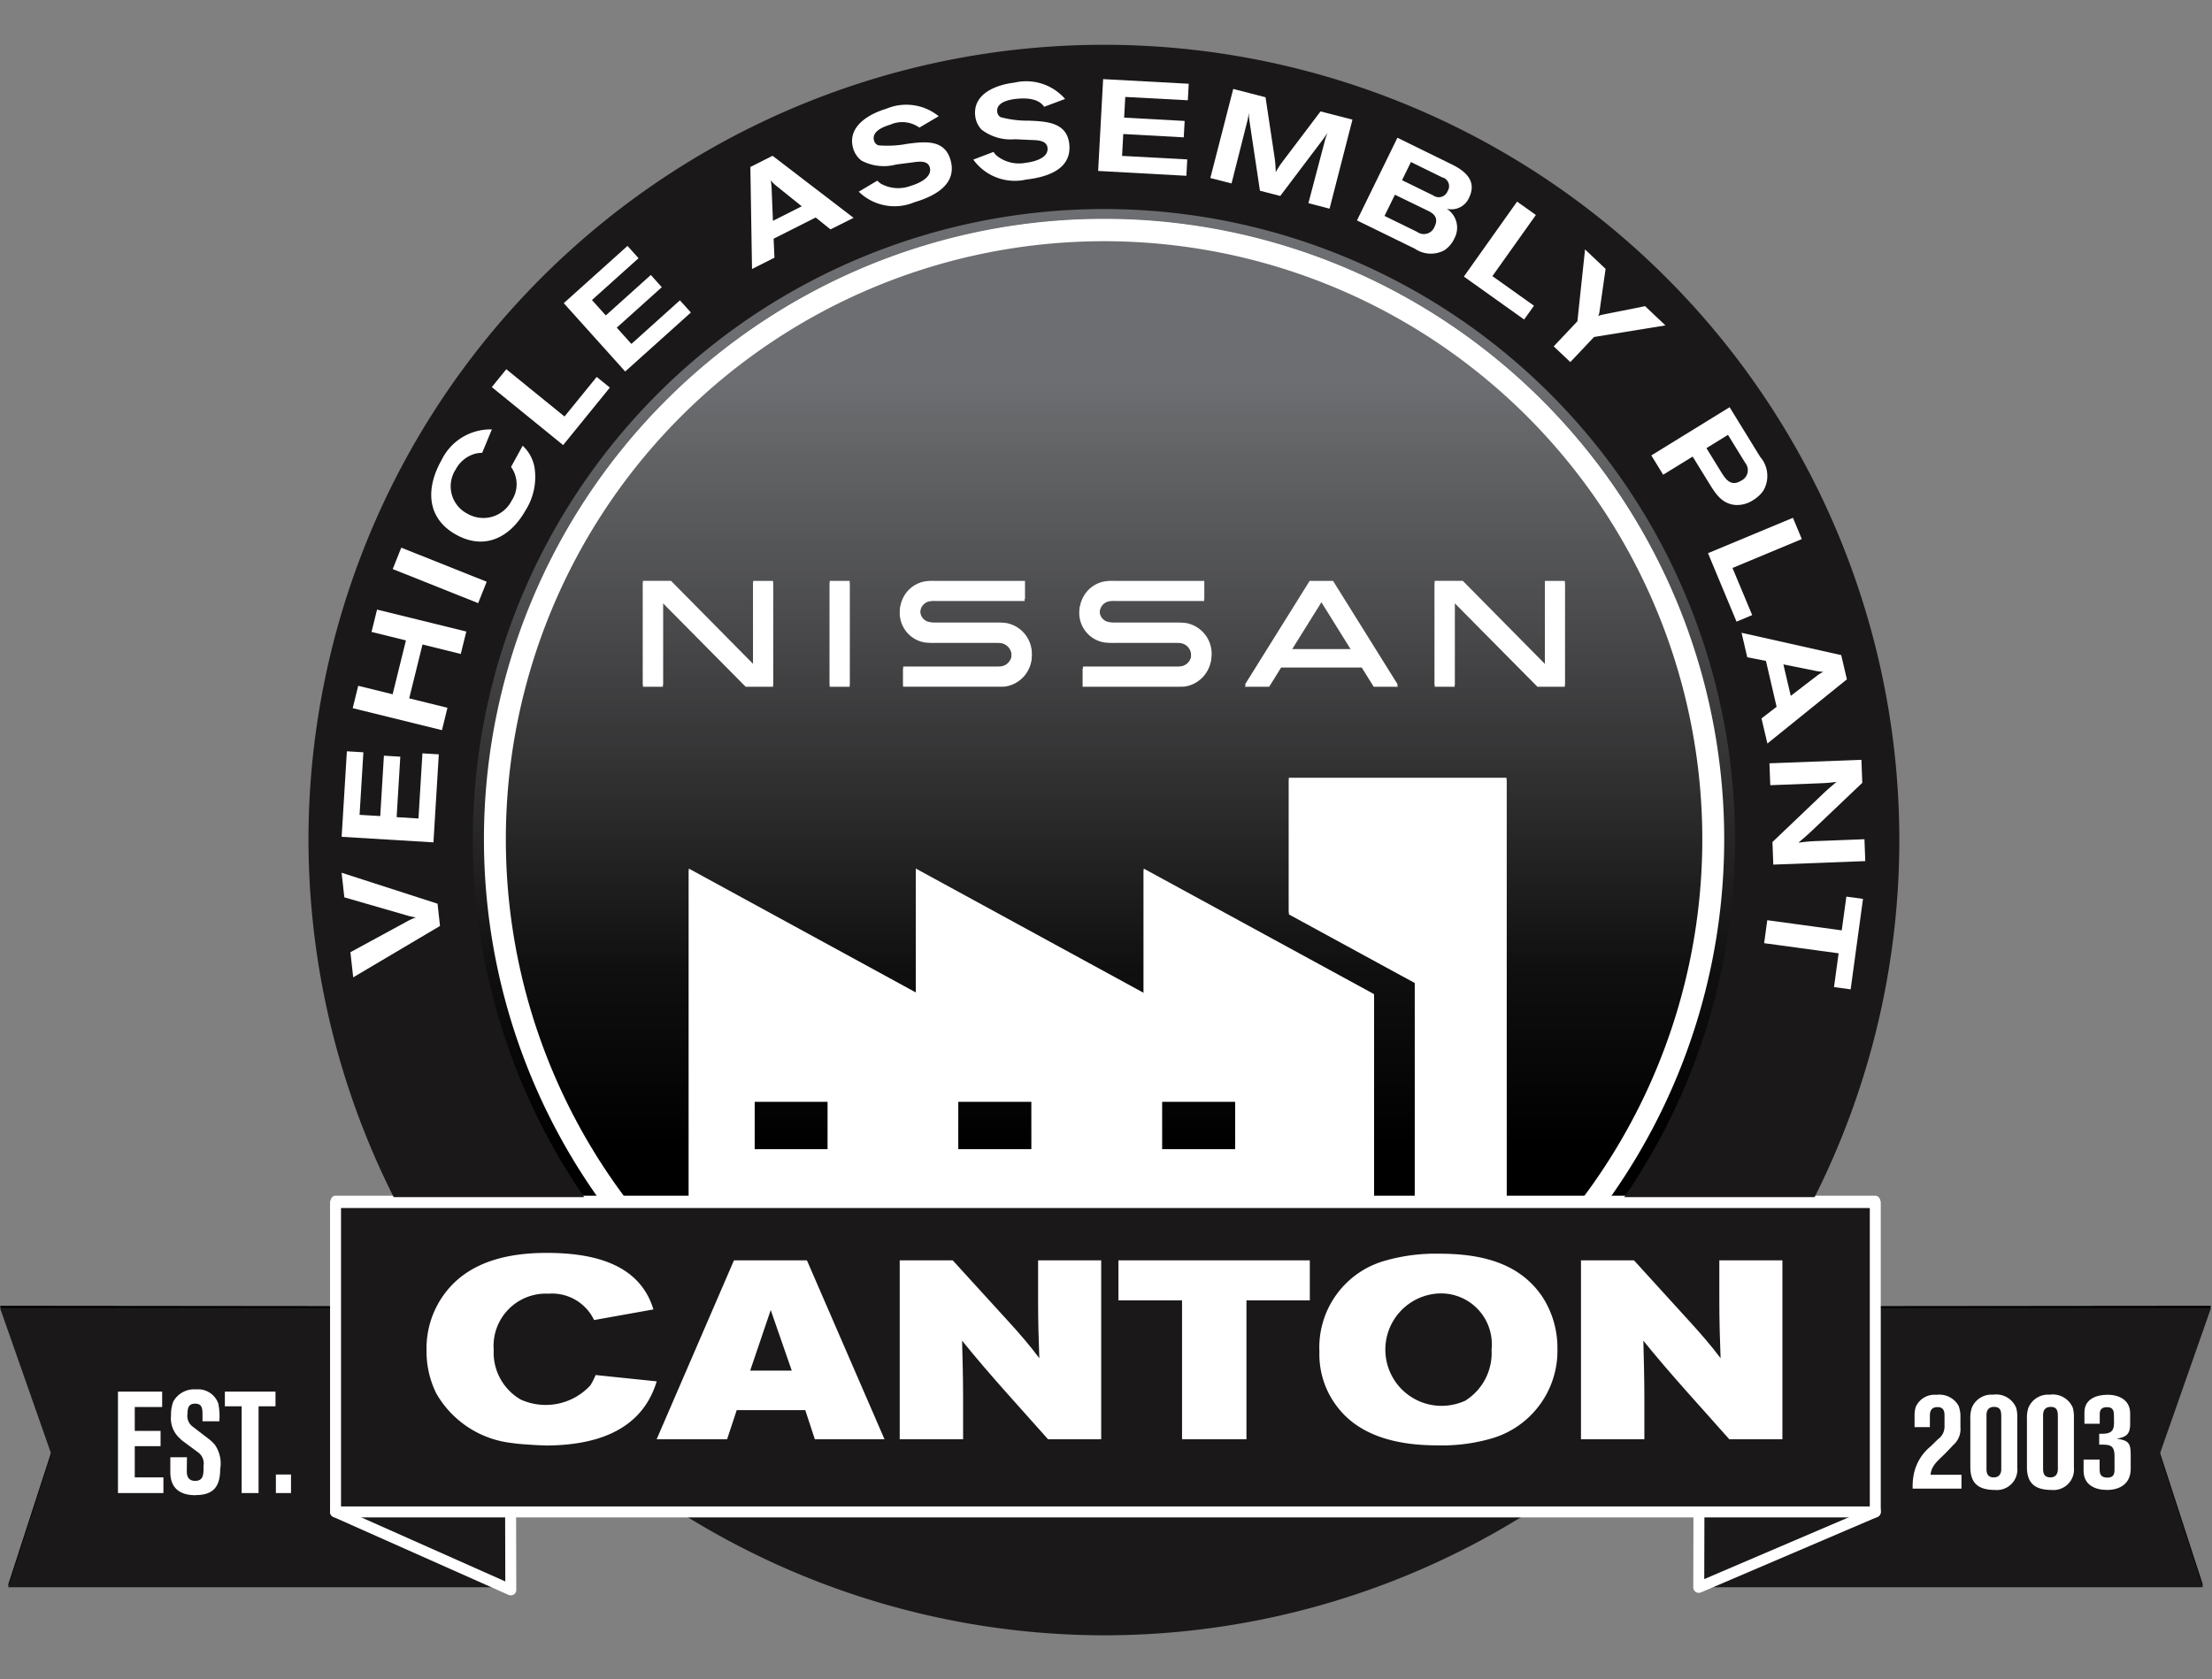 <svg id="Component_132_1" data-name="Component 132 – 1" xmlns="http://www.w3.org/2000/svg" xmlns:xlink="http://www.w3.org/1999/xlink" width="133" height="101" viewBox="0 0 133 101">
  <rect x="0" y="0" width="133" height="101" fill="#808080" stroke="none"/>
  <defs>
    <linearGradient id="linear-gradient" x1="0.5" y1="0.177" x2="0.5" y2="0.854" gradientUnits="objectBoundingBox">
      <stop offset="0" stop-color="#6d6e71"/>
      <stop offset="0.077" stop-color="#616365"/>
      <stop offset="0.253" stop-color="#4a4a4c"/>
      <stop offset="0.431" stop-color="#2e2e2f"/>
      <stop offset="0.611" stop-color="#101010"/>
      <stop offset="0.798"/>
    </linearGradient>
    <clipPath id="clip-path">
      <rect id="Rectangle_264" data-name="Rectangle 264" width="133" height="101" fill="none"/>
    </clipPath>
  </defs>
  <g id="Smyrna" transform="translate(0 2.278)">
    <path id="Path_459" data-name="Path 459" d="M59.572,90.053A42.892,42.892,0,1,0,16.68,47.162,42.979,42.979,0,0,0,59.572,90.053Z" transform="translate(6.8 0.95)" fill-rule="evenodd" fill="url(#linear-gradient)"/>
    <path id="Path_460" data-name="Path 460" d="M59.572,90.053A42.892,42.892,0,1,0,16.68,47.162,42.979,42.979,0,0,0,59.572,90.053Z" transform="translate(6.8 0.95)" fill="none" stroke="#000" stroke-miterlimit="10" stroke-width="8.56" fill-rule="evenodd"/>
    <path id="Path_461" data-name="Path 461" d="M94.395,45.313A36.627,36.627,0,1,1,57.767,8.7,36.628,36.628,0,0,1,94.395,45.313Z" transform="translate(8.618 2.756)" fill="none"/>
    <path id="Path_462" data-name="Path 462" d="M94.395,45.313A36.627,36.627,0,1,1,57.767,8.7,36.628,36.628,0,0,1,94.395,45.313Z" transform="translate(8.618 2.756)" fill="none" stroke="#fff" stroke-miterlimit="10" stroke-width="1.141"/>
    <g id="Group_161" data-name="Group 161" transform="translate(41.414 44.494)">
      <path id="Path_463" data-name="Path 463" d="M68.141,32.17H55.05v8.094L61.722,43.9l.9.493V58.015h5.518Z" transform="translate(-18.972 -32.17)" fill="#fff"/>
      <path id="Path_464" data-name="Path 464" d="M56.771,36.05v7.475l-13.7-7.475V43.5L29.42,36.05V56.616h41.2V43.6ZM37.782,52.928H33.376v-2.97h4.406Zm12.247,0H45.622v-2.97h4.406Zm12.247,0H57.869v-2.97h4.406Z" transform="translate(-29.42 -30.588)" fill="#fff"/>
    </g>
    <g id="Group_164" data-name="Group 164" transform="translate(0 69.916)">
      <g id="Group_162" data-name="Group 162" transform="translate(0 0.845)">
        <path id="Path_465" data-name="Path 465" d="M30.152,54.758,0,54.73l3.083,8.8-2.6,8h30.11Z" transform="translate(0 -49.24)"/>
        <path id="Path_466" data-name="Path 466" d="M14.33,68.595l10.543,4.688-.042-17.244L16.526,50.83Z" transform="translate(5.842 -50.83)" stroke="#fff" stroke-linecap="round" stroke-linejoin="round" stroke-miterlimit="10" stroke-width="0.571"/>
      </g>
      <g id="Group_163" data-name="Group 163" transform="translate(102.14 0.69)">
        <path id="Path_467" data-name="Path 467" d="M73.16,54.758,103.3,54.73l-3.083,8.8,2.6,8H72.71Z" transform="translate(-72.499 -49.085)"/>
        <path id="Path_468" data-name="Path 468" d="M83.174,68.64,72.56,73.172,72.6,55.928l8.305-5.208Z" transform="translate(-72.56 -50.72)" stroke="#fff" stroke-linecap="round" stroke-linejoin="round" stroke-miterlimit="10" stroke-width="0.571"/>
      </g>
      <rect id="Rectangle_149" data-name="Rectangle 149" width="92.582" height="18.609" transform="translate(20.172)" stroke="#fff" stroke-linecap="square" stroke-linejoin="round" stroke-miterlimit="10" stroke-width="0.571"/>
    </g>
    <g id="Group_165" data-name="Group 165" transform="translate(7.095 81.163)">
      <path id="Path_469" data-name="Path 469" d="M5.04,64.405v-6.1H7.7v.929H6.054v1.436H7.6V61.6H6.054v1.872H7.771v.943H5.04Z" transform="translate(-5.04 -58.183)" fill="#fff"/>
      <path id="Path_470" data-name="Path 470" d="M8.8,64.583c-.845,0-1.52-.338-1.52-1.394V62.3h1c0,.282-.014.577-.014.859,0,.366.169.563.493.563.535,0,.507-.465.507-.915a.8.8,0,0,0-.352-.816l-.957-.7-.1-.1a1.594,1.594,0,0,1-.549-1.38,2.411,2.411,0,0,1,.127-.845,1.434,1.434,0,0,1,1.38-.746,1.288,1.288,0,0,1,1.337.845,3.877,3.877,0,0,1,.056,1.07h-1V59.7c0-.366-.056-.619-.436-.619s-.465.225-.465.605a.79.79,0,0,0,.324.788l.985.746a2.081,2.081,0,0,1,.352.352,1.963,1.963,0,0,1,.31,1.464C10.278,64.132,9.8,64.583,8.8,64.583Z" transform="translate(-4.127 -58.22)" fill="#fff"/>
      <path id="Path_471" data-name="Path 471" d="M11.637,59.2v5.222H10.624V59.2H9.61V58.31h3.041V59.2Z" transform="translate(-3.177 -58.183)" fill="#fff"/>
      <path id="Path_472" data-name="Path 472" d="M11.79,62.962V61.85H12.7v1.112Z" transform="translate(-2.288 -56.74)" fill="#fff"/>
    </g>
    <g id="Group_166" data-name="Group 166" transform="translate(38.655 32.655)">
      <path id="Path_473" data-name="Path 473" d="M52.032,26.266H48.26a1.872,1.872,0,0,1-.45-.042.661.661,0,0,1-.493-.676.7.7,0,0,1,.507-.676,1.745,1.745,0,0,1,.436-.028h5.349V23.76H48.175a3.065,3.065,0,0,0-.535.028,1.806,1.806,0,0,0-.028,3.561,5.6,5.6,0,0,0,.619.028h3.66a1.8,1.8,0,0,1,.282.014.735.735,0,0,1,.662.76.743.743,0,0,1-.619.746,2.281,2.281,0,0,1-.31.014H46.317v1.1H51.99c.07,0,.38,0,.45-.014a1.876,1.876,0,0,0,.084-3.7A3.978,3.978,0,0,0,52.032,26.266Z" transform="translate(-19.853 -23.76)" fill="#fff"/>
      <path id="Path_474" data-name="Path 474" d="M44.38,26.266H40.608a1.872,1.872,0,0,1-.45-.042.661.661,0,0,1-.493-.676.7.7,0,0,1,.507-.676,1.745,1.745,0,0,1,.436-.028h5.349V23.76H40.5a3.065,3.065,0,0,0-.535.028,1.806,1.806,0,0,0-.028,3.561,5.6,5.6,0,0,0,.619.028h3.66a1.8,1.8,0,0,1,.282.014.735.735,0,0,1,.662.76.743.743,0,0,1-.619.746,2.281,2.281,0,0,1-.31.014H38.637v1.1H44.31c.07,0,.38,0,.45-.014a1.876,1.876,0,0,0,.084-3.7A3.613,3.613,0,0,0,44.38,26.266Z" transform="translate(-22.984 -23.76)" fill="#fff"/>
      <rect id="Rectangle_150" data-name="Rectangle 150" width="1.197" height="6.25" transform="translate(11.233)" fill="#fff"/>
      <path id="Path_475" data-name="Path 475" d="M34.09,28.757l-4.941-5H27.46v6.25h1.211V24.985L33.64,30.01h1.647V23.76h-1.2Z" transform="translate(-27.46 -23.76)" fill="#fff"/>
      <path id="Path_476" data-name="Path 476" d="M67.91,28.757l-4.941-5H61.28v6.25h1.211V24.985L67.46,30.01h1.647V23.76h-1.2Z" transform="translate(-13.673 -23.76)" fill="#fff"/>
      <path id="Path_477" data-name="Path 477" d="M57.069,23.76l-3.9,6.25h1.464l.718-1.154h4.842l.718,1.154h1.464l-3.9-6.25Zm-1.126,4.1,1.83-2.942,1.83,2.942Z" transform="translate(-16.979 -23.76)" fill="#fff"/>
    </g>
    <g id="Group_167" data-name="Group 167" transform="translate(24.578 73.717)">
      <path id="Path_478" data-name="Path 478" d="M28.285,62.418c-1.14,1.548-3.59,1.746-5.349,1.746-2.449,0-5.152-.535-5.476-3.449l3.7-.1c.225,1.028,1.436,1.2,2.323,1.2.676,0,1.83-.169,1.83-1.056,0-.605-.591-.774-1.084-.887-1.309-.31-3.97-.605-5.011-1.323a2.631,2.631,0,0,1-1.239-2.252,2.93,2.93,0,0,1,.563-1.689c1.056-1.422,3.1-1.675,4.73-1.675,1.731,0,4.209.155,5.152,1.9a3.056,3.056,0,0,1,.352,1.154L25.1,56.2a1.5,1.5,0,0,0-.2-.436,2.14,2.14,0,0,0-1.661-.549c-.549,0-1.647.1-1.647.845,0,.591.662.732,1.126.859,1.309.366,2.675.507,3.984.887a2.7,2.7,0,0,1,2.238,2.646A3.351,3.351,0,0,1,28.285,62.418Z" transform="translate(-17.46 -52.93)" fill="#fff"/>
      <path id="Path_479" data-name="Path 479" d="M38.349,63.717V57l-2.477,6.715h-2.9l-2.463-6.686v6.686H26.82V53.23H31.8l2.646,6.855L37.1,53.23h4.969V63.717Z" transform="translate(-13.644 -52.808)" fill="#fff"/>
      <path id="Path_480" data-name="Path 480" d="M46.975,60.6v3.125h-3.73V60.6L38.43,53.24h4.378l1.731,3.153c.211.38.366.8.563,1.2a12.639,12.639,0,0,1,.633-1.408l1.633-2.942H51.7Z" transform="translate(-8.911 -52.804)" fill="#fff"/>
      <path id="Path_481" data-name="Path 481" d="M56.605,63.717,54.437,59.9H52.453v3.815H48.68V53.23h7.855c1.436,0,2.787.211,3.561,1.591a3.529,3.529,0,0,1,.45,1.731A2.849,2.849,0,0,1,58.9,59.283a6.815,6.815,0,0,1-.76.239l2.618,4.195Zm-.971-8.108h-3.2v1.928H55.31c.69,0,1.492-.1,1.492-.971C56.8,55.89,56.239,55.609,55.634,55.609Z" transform="translate(-4.733 -52.808)" fill="#fff"/>
      <path id="Path_482" data-name="Path 482" d="M66.9,63.725c-1.689-1.914-3.435-3.787-5.039-5.786.028,1.112.056,2.224.056,3.322v2.449H58.2V53.224h3.111l3.224,3.533c.648.718,1.281,1.422,1.858,2.2-.042-1.112-.07-2.238-.07-3.364V53.21h3.7V63.7H66.9Z" transform="translate(-0.852 -52.816)" fill="#fff"/>
      <path id="Path_483" data-name="Path 483" d="M76.752,63.717l-.563-1.7H72.178l-.563,1.7H67.49L72.023,53.23H76.3l4.547,10.487Zm-2.576-7.573-1.2,3.547h2.435Z" transform="translate(2.936 -52.808)" fill="#fff"/>
    </g>
    <g id="Group_168" data-name="Group 168" transform="translate(114.936 81.149)">
      <path id="Path_484" data-name="Path 484" d="M82.495,63.883V59.6a1.807,1.807,0,0,1-.845.352v-.774a1.964,1.964,0,0,0,.957-.605l.211-.3h.662v5.6Z" transform="translate(-81.65 -58.181)" fill="#fff"/>
      <path id="Path_485" data-name="Path 485" d="M85.271,63.981a1.255,1.255,0,0,1-1.309-.718,2.591,2.591,0,0,1-.07-.873h.971c0,.394-.1.845.479.845.338,0,.45-.183.45-.493V61.56a1.225,1.225,0,0,1-.859.338.916.916,0,0,1-1.028-.985v-1.38c0-1,.535-1.323,1.464-1.323.816,0,1.38.324,1.38,1.211V62.7C86.749,63.644,86.115,63.981,85.271,63.981Zm.507-4.49c0-.31-.1-.521-.45-.521s-.479.2-.479.521v1.042c0,.31.042.605.436.605a.445.445,0,0,0,.479-.507C85.777,60.237,85.777,59.857,85.777,59.491Z" transform="translate(-80.738 -58.21)" fill="#fff"/>
      <path id="Path_486" data-name="Path 486" d="M89.029,63.274a1.369,1.369,0,0,1-1.3.7c-.845,0-1.464-.394-1.464-1.281v-.718c0-.633.1-.8.662-1.07a.809.809,0,0,1-.577-.9v-.591c0-.873.535-1.2,1.351-1.2a1.256,1.256,0,0,1,1.3.7,1.24,1.24,0,0,1,.056.45v.718c0,.436-.225.619-.591.8.507.225.648.394.648.943v.831A1.406,1.406,0,0,1,89.029,63.274Zm-.859-1.52c0-.31-.141-.479-.465-.479-.366,0-.45.239-.45.563v.873c0,.324.141.507.479.507s.45-.211.45-.507v-.957Zm-.028-2.323a.43.43,0,1,0-.859-.028v.746c0,.3.155.408.436.408s.408-.169.408-.436v-.69Z" transform="translate(-79.767 -58.206)" fill="#fff"/>
      <path id="Path_487" data-name="Path 487" d="M90.072,63.977c-.732,0-1.422-.31-1.422-1.154v-.69h.971v.605c0,.338.127.493.479.493.31,0,.422-.169.422-.45V61.95c0-.718-.324-.7-.929-.7v-.662h.2c.816,0,.69-.493.69-1.1,0-.31-.07-.493-.422-.493-.282,0-.436.127-.436.408v.577h-.929v-.69c0-.8.732-1.07,1.408-1.07.718,0,1.365.324,1.365,1.126v.648c0,.605-.239.788-.816.873.7.113.845.253.845.971V62.7C91.508,63.569,90.888,63.977,90.072,63.977Z" transform="translate(-78.796 -58.206)" fill="#fff"/>
    </g>
    <g id="Group_169" data-name="Group 169" transform="translate(20.538 1.94)">
      <path id="Path_488" data-name="Path 488" d="M20.361,37.712l.155,1.337-5.222,3.1-.169-1.52,3.435-1.872a5.52,5.52,0,0,1,.507-.225,3.293,3.293,0,0,1-.535-.127l-3.773-1.084L14.59,35.84Z" transform="translate(-14.59 11.88)" fill="#fff"/>
      <path id="Path_489" data-name="Path 489" d="M20.108,36.136,14.59,35.8l.31-5.138,1,.056-.225,3.758,1.239.07.225-3.632.985.056L17.9,34.6l1.309.084.239-3.913.985.056Z" transform="translate(-14.59 9.768)" fill="#fff"/>
      <path id="Path_490" data-name="Path 490" d="M21.563,27.275l-2.309-.563-.8,3.238,2.309.563-.338,1.351L15.06,30.54l.338-1.351,2.069.507.8-3.238L16.2,25.951l.338-1.351L21.9,25.923Z" transform="translate(-14.398 7.298)" fill="#fff"/>
      <path id="Path_491" data-name="Path 491" d="M21.908,25.3,16.77,23.245l.521-1.3,5.138,2.055Z" transform="translate(-13.701 6.217)" fill="#fff"/>
      <path id="Path_492" data-name="Path 492" d="M24.646,19.286a3.711,3.711,0,0,1-.563,2.492c-.929,1.633-2.463,2.421-4.209,1.436-1.788-1.014-1.774-2.829-.845-4.462a3.28,3.28,0,0,1,3.026-1.858L21.479,18.3a2.01,2.01,0,0,0-.408.042,1.871,1.871,0,0,0-1.182.957,1.844,1.844,0,0,0,.69,2.646,1.909,1.909,0,0,0,2.675-.788,1.78,1.78,0,0,0-.042-2.027l.7-1.281A2.481,2.481,0,0,1,24.646,19.286Z" transform="translate(-13.033 4.151)" fill="#fff"/>
      <path id="Path_493" data-name="Path 493" d="M25.293,18.891,21,15.4l.873-1.07,3.505,2.843,1.943-2.379.788.648Z" transform="translate(-11.977 3.111)" fill="#fff"/>
      <path id="Path_494" data-name="Path 494" d="M27.778,16.619l-3.688-4.11L27.919,9.06l.662.732-2.8,2.52.831.929,2.7-2.435.662.732-2.7,2.435.873.971,2.914-2.618.662.732Z" transform="translate(-10.717 0.963)" fill="#fff"/>
      <path id="Path_495" data-name="Path 495" d="M36.864,9.644l-.887-.718-2.534,1.281.056,1.14-1.351.676-.1-6.137,1.337-.676,4.871,3.73ZM33.6,7.012a2.345,2.345,0,0,1-.324-.324c.028.141.042.282.056.422l.084,2.013,1.731-.873Z" transform="translate(-7.472 -0.607)" fill="#fff"/>
      <path id="Path_496" data-name="Path 496" d="M40.443,4.4A1.721,1.721,0,0,0,38.7,4.234c-.408.113-1.14.408-.971.957a.423.423,0,0,0,.253.282,6.2,6.2,0,0,0,1.746-.084c1.028-.127,2.224-.3,2.59.957.436,1.492-.985,2.21-2.168,2.562a3.09,3.09,0,0,1-3.336-.633l1.112-.662a.919.919,0,0,0,.225.183,2.087,2.087,0,0,0,1.788.1c.45-.127,1.309-.507,1.126-1.112-.127-.436-.7-.338-1.042-.3l-.971.127a2.941,2.941,0,0,1-2.083-.225,1.416,1.416,0,0,1-.507-.732c-.38-1.3.929-2.069,1.985-2.379a3.042,3.042,0,0,1,3.153.45Z" transform="translate(-5.702 -1.489)" fill="#fff"/>
      <path id="Path_497" data-name="Path 497" d="M45.835,3.552c-.352-.535-1.14-.535-1.689-.479-.422.042-1.2.2-1.126.774a.419.419,0,0,0,.2.324,6.082,6.082,0,0,0,1.731.211c1.028.042,2.238.1,2.393,1.394.183,1.548-1.351,2.013-2.59,2.154a3.094,3.094,0,0,1-3.181-1.2l1.211-.465a1.422,1.422,0,0,0,.183.225,2.169,2.169,0,0,0,1.76.436c.465-.056,1.38-.267,1.3-.9-.056-.465-.633-.45-.971-.465l-.985-.042a2.829,2.829,0,0,1-2.013-.591,1.362,1.362,0,0,1-.366-.816C41.528,2.763,42.95,2.228,44.047,2.1a3.1,3.1,0,0,1,3.041.985Z" transform="translate(-3.591 -1.891)" fill="#fff"/>
      <path id="Path_498" data-name="Path 498" d="M46.91,7.458l.3-5.518,5.152.282-.056,1L48.529,3.01l-.07,1.239,3.632.2-.056.985-3.632-.2-.07,1.309,3.913.211-.056.985Z" transform="translate(-1.414 -1.94)" fill="#fff"/>
      <path id="Path_499" data-name="Path 499" d="M57.6,9.233l.985-3.744A2.9,2.9,0,0,1,58.752,5c-.084.127-.169.253-.253.366l-2.59,3.421-1.225-.31-.619-4.167a3.425,3.425,0,0,1-.042-.535,3.006,3.006,0,0,1-.084.493l-.971,3.787L51.7,7.713,53.08,2.35l1.943.493.549,3.632c.042.282.056.577.07.873a6.9,6.9,0,0,1,.436-.676L58.33,3.687l1.914.493-1.38,5.363Z" transform="translate(0.538 -1.773)" fill="#fff"/>
      <path id="Path_500" data-name="Path 500" d="M63.2,11.225a1.723,1.723,0,0,1-1.76-.113l-3.477-1.7L60.4,4.44l3.28,1.6c.845.408,1.506,1.014,1.028,2a1.153,1.153,0,0,1-1.337.662,1.351,1.351,0,0,1,.465,1.788A1.7,1.7,0,0,1,63.2,11.225ZM62.267,8.86,60.24,7.875l-.619,1.281,1.971.957a.7.7,0,0,0,1.056-.324A.63.63,0,0,0,62.267,8.86Zm.845-2.027-1.9-.929-.535,1.084,1.872.915a.551.551,0,0,0,.859-.239A.553.553,0,0,0,63.112,6.833Z" transform="translate(3.09 -0.921)" fill="#fff"/>
      <path id="Path_501" data-name="Path 501" d="M62.53,11.675l3.209-4.5,1.126.8-2.618,3.674,2.506,1.788-.591.831Z" transform="translate(4.954 0.192)" fill="#fff"/>
      <path id="Path_502" data-name="Path 502" d="M68.791,14.485l-1.422,1.506-1-.943,1.422-1.506.465-4.322L69.5,10.388l-.366,2.52a.781.781,0,0,1-.084.31.849.849,0,0,1,.267-.084l2.548-.507,1.225,1.154Z" transform="translate(6.519 1.028)" fill="#fff"/>
      <path id="Path_503" data-name="Path 503" d="M75.584,21.83c-.788-.07-1.182-.662-1.548-1.267l-1.014-1.647-1.774,1.1L70.53,18.86l4.716-2.9,1.83,2.97a1.744,1.744,0,0,1,.183,2.055,2.1,2.1,0,0,1-.605.563A1.706,1.706,0,0,1,75.584,21.83Zm.591-2.534-1.028-1.675-1.3.8.887,1.45c.282.465.605.873,1.182.521A.724.724,0,0,0,76.175,19.3Z" transform="translate(8.215 3.775)" fill="#fff"/>
      <path id="Path_504" data-name="Path 504" d="M72.95,22.806l5.11-2.126.535,1.281-4.167,1.731,1.182,2.829-.943.394Z" transform="translate(9.201 5.7)" fill="#fff"/>
      <path id="Path_505" data-name="Path 505" d="M75.591,30.742l.9-.69-.648-2.759-1.126-.225L74.38,25.59l6,1.337.338,1.45-4.772,3.857Zm3.336-2.562a2.265,2.265,0,0,1,.394-.239L78.9,27.9,76.914,27.5l.436,1.886Z" transform="translate(9.784 7.701)" fill="#fff"/>
      <path id="Path_506" data-name="Path 506" d="M75.763,35.965l3.012-2.872c.267-.267.549-.493.845-.746-.31.042-.619.07-.943.084l-3.041.113-.056-1.323,5.532-.211.042,1.394-2.97,2.829c-.282.267-.563.521-.859.774a10.385,10.385,0,0,1,1.14-.1L81.3,35.8l.056,1.323-5.532.211Z" transform="translate(10.274 9.911)" fill="#fff"/>
      <path id="Path_507" data-name="Path 507" d="M79.826,40.277l-4.476-.605.183-1.38,4.476.605.282-2.027,1,.141-.746,5.448-1-.141Z" transform="translate(10.18 12.3)" fill="#fff"/>
    </g>
  </g>
  <g id="Canton" transform="translate(-0.001)">
    <g id="Group_215" data-name="Group 215" transform="translate(0.001 0)" clip-path="url(#clip-path)">
      <path id="Path_581" data-name="Path 581" d="M62.142,92.031A42.887,42.887,0,1,0,19.253,49.145,42.969,42.969,0,0,0,62.142,92.031Z" transform="translate(4.234 1.376)" fill="none" stroke="#1a1818" stroke-miterlimit="10" stroke-width="9.878"/>
      <path id="Path_582" data-name="Path 582" d="M22.605,44.883l.148,1.338-5.219,3.091L17.365,47.8l3.44-1.87a3.433,3.433,0,0,1,.5-.222,3.9,3.9,0,0,1-.542-.12L17,44.5l-.163-1.479Z" transform="translate(3.703 9.465)" fill="#fff"/>
      <path id="Path_583" data-name="Path 583" d="M22.359,42.512l-5.52-.334.314-5.143.993.06-.229,3.761,1.243.074L19.38,37.3l.986.059-.221,3.636,1.313.081.238-3.917.985.059Z" transform="translate(3.703 8.147)" fill="#fff"/>
      <path id="Path_584" data-name="Path 584" d="M23.881,32.717l-2.3-.569-.8,3.239,2.3.567L22.751,37.3l-5.367-1.322.331-1.346,2.069.51.8-3.239-2.069-.51.332-1.344,5.368,1.32Z" transform="translate(3.823 6.611)" fill="#fff"/>
      <rect id="Rectangle_259" data-name="Rectangle 259" width="1.386" height="5.531" transform="translate(23.613 34.223) rotate(-68.25)" fill="#fff"/>
      <path id="Path_585" data-name="Path 585" d="M27.478,23.55a3.758,3.758,0,0,1-.56,2.5c-.924,1.627-2.462,2.42-4.2,1.433-1.784-1.013-1.77-2.832-.848-4.458a3.27,3.27,0,0,1,3.03-1.854l-.582,1.407a1.986,1.986,0,0,0-.405.049,1.907,1.907,0,0,0-1.189.955,1.852,1.852,0,0,0,.693,2.651,1.913,1.913,0,0,0,2.677-.787,1.779,1.779,0,0,0-.041-2.02l.7-1.274a2.328,2.328,0,0,1,.726,1.4" transform="translate(4.674 4.654)" fill="#fff"/>
      <path id="Path_586" data-name="Path 586" d="M28.528,22.763l-4.289-3.487.872-1.075,3.5,2.843,1.936-2.381.791.642Z" transform="translate(5.331 4.004)" fill="#fff"/>
      <path id="Path_587" data-name="Path 587" d="M31.48,19.675l-3.694-4.111,3.832-3.442.664.739-2.8,2.516.832.926,2.707-2.434.659.736-2.707,2.433.88.978,2.917-2.622.659.733Z" transform="translate(6.111 2.667)" fill="#fff"/>
      <path id="Path_588" data-name="Path 588" d="M41.8,12.107l-.888-.716-2.53,1.276.05,1.141-1.349.68-.1-6.135,1.335-.673,4.871,3.731ZM38.525,9.473a2.139,2.139,0,0,1-.318-.321,3.522,3.522,0,0,1,.052.42l.082,2.02,1.732-.875Z" transform="translate(8.133 1.689)" fill="#fff"/>
      <path id="Path_589" data-name="Path 589" d="M46.042,6.535a1.769,1.769,0,0,0-1.751-.176c-.405.12-1.137.4-.974.959a.417.417,0,0,0,.256.282,6.373,6.373,0,0,0,1.745-.09c1.021-.132,2.223-.292,2.591.953.443,1.5-.986,2.212-2.173,2.563a3.079,3.079,0,0,1-3.338-.636l1.116-.666a1.378,1.378,0,0,0,.22.188,2.152,2.152,0,0,0,1.807.12c.45-.133,1.3-.5,1.125-1.11-.132-.442-.7-.34-1.043-.294l-.974.126a2.87,2.87,0,0,1-2.086-.233,1.415,1.415,0,0,1-.5-.732c-.384-1.3.922-2.07,1.981-2.384a3.093,3.093,0,0,1,3.16.445Z" transform="translate(9.237 1.139)" fill="#fff"/>
      <path id="Path_590" data-name="Path 590" d="M52.23,5.536C51.878,5.008,51.1,5,50.535,5.06c-.421.048-1.193.2-1.127.776a.414.414,0,0,0,.2.322,6.31,6.31,0,0,0,1.736.212c1.031.048,2.244.1,2.394,1.39.178,1.549-1.355,2.009-2.586,2.151a3.078,3.078,0,0,1-3.183-1.2l1.216-.462a1.264,1.264,0,0,0,.184.222,2.147,2.147,0,0,0,1.762.431c.466-.055,1.374-.27,1.3-.9-.052-.459-.627-.457-.976-.471l-.983-.044a2.864,2.864,0,0,1-2.017-.589,1.412,1.412,0,0,1-.37-.809c-.155-1.348,1.266-1.881,2.364-2.008a3.092,3.092,0,0,1,3.039.983Z" transform="translate(10.552 0.887)" fill="#fff"/>
      <path id="Path_591" data-name="Path 591" d="M54.122,9.423l.3-5.523,5.147.279-.054.993-3.762-.2-.067,1.244,3.638.2-.054.986-3.637-.2-.072,1.315,3.92.212-.054.985Z" transform="translate(11.905 0.858)" fill="#fff"/>
      <path id="Path_592" data-name="Path 592" d="M65.548,11.255l.987-3.74a3.6,3.6,0,0,1,.166-.493c-.082.126-.17.248-.257.372l-2.588,3.427-1.221-.315-.626-4.171a3.858,3.858,0,0,1-.044-.529,3.425,3.425,0,0,1-.083.488l-.955,3.775-1.275-.327,1.377-5.357,1.942.5.547,3.636a7.252,7.252,0,0,1,.067.866,5.476,5.476,0,0,1,.44-.671l2.253-2.98,1.919.493-1.376,5.357Z" transform="translate(13.121 0.964)" fill="#fff"/>
      <path id="Path_593" data-name="Path 593" d="M72.109,13.571a1.714,1.714,0,0,1-1.753-.109l-3.478-1.7,2.433-4.971L72.592,8.4c.837.41,1.509,1.017,1.025,2a1.155,1.155,0,0,1-1.343.66,1.347,1.347,0,0,1,.464,1.781,1.667,1.667,0,0,1-.628.731M71.183,11.2l-2.022-.982-.625,1.274,1.963.961a.687.687,0,0,0,1.049-.325c.215-.436.051-.726-.366-.928m.841-2.017-1.9-.931-.534,1.091,1.873.916A.57.57,0,0,0,72.329,10a.546.546,0,0,0-.3-.82" transform="translate(14.711 1.493)" fill="#fff"/>
      <path id="Path_594" data-name="Path 594" d="M72.147,14.447l3.2-4.509,1.13.805-2.614,3.676,2.5,1.781-.592.83Z" transform="translate(15.87 2.186)" fill="#fff"/>
      <path id="Path_595" data-name="Path 595" d="M79,17.561l-1.425,1.509-1-.945L78,16.615l.459-4.319,1.235,1.169-.359,2.524a.989.989,0,0,1-.081.315,1.069,1.069,0,0,1,.265-.087l2.55-.51,1.224,1.157Z" transform="translate(16.844 2.705)" fill="#fff"/>
      <path id="Path_596" data-name="Path 596" d="M86.437,25.952c-.788-.068-1.177-.655-1.555-1.269l-1.01-1.641L82.1,24.134l-.714-1.161,4.708-2.9,1.831,2.976a1.755,1.755,0,0,1,.189,2.056,2.044,2.044,0,0,1-.611.559,1.741,1.741,0,0,1-1.064.288m.587-2.541-1.031-1.676-1.294.8.892,1.448c.282.46.6.871,1.181.515a.7.7,0,0,0,.253-1.085" transform="translate(17.902 4.416)" fill="#fff"/>
      <path id="Path_597" data-name="Path 597" d="M84.179,27.653l5.108-2.128.532,1.28-4.166,1.737,1.182,2.835-.941.393Z" transform="translate(18.517 5.615)" fill="#fff"/>
      <path id="Path_598" data-name="Path 598" d="M87.033,36.343l.908-.7L87.3,32.886l-1.124-.222-.342-1.471,5.993,1.343.34,1.457-4.779,3.859Zm3.334-2.566a2.142,2.142,0,0,1,.387-.235,3.444,3.444,0,0,1-.421-.048l-1.984-.4.443,1.892Z" transform="translate(18.88 6.862)" fill="#fff"/>
      <path id="Path_599" data-name="Path 599" d="M87.388,42.4,90.4,39.527c.272-.261.553-.5.842-.745a8.959,8.959,0,0,1-.938.083l-3.046.117-.051-1.316,5.53-.211.052,1.386-2.974,2.828c-.279.271-.569.516-.866.771a10.352,10.352,0,0,1,1.142-.1l2.829-.109.05,1.316-5.531.211Z" transform="translate(19.183 8.239)" fill="#fff"/>
      <path id="Path_600" data-name="Path 600" d="M91.423,47.61,86.946,47l.188-1.382,4.477.611L91.89,44.2l1,.137-.743,5.441-1-.138Z" transform="translate(19.126 9.722)" fill="#fff"/>
      <path id="Path_601" data-name="Path 601" d="M97.648,47.979A36.628,36.628,0,1,1,61.019,11.351,36.628,36.628,0,0,1,97.648,47.979Z" transform="translate(5.364 2.497)" fill="none" stroke="#fff" stroke-miterlimit="10" stroke-width="1.317"/>
      <path id="Path_602" data-name="Path 602" d="M76.612,38.437H63.525v8.1l6.662,3.632.91.494V64.28h5.514Z" transform="translate(13.973 8.456)" fill="#fff"/>
      <path id="Path_603" data-name="Path 603" d="M61.3,42.912v7.47L47.6,42.912v7.447L33.952,42.912v20.57h41.2V50.465Zm-19,16.879H37.9V56.824h4.4Zm12.25,0h-4.4V56.824h4.4Zm12.249,0H62.4V56.824h4.4Z" transform="translate(7.468 9.44)" fill="#fff"/>
      <path id="Path_604" data-name="Path 604" d="M30.147,64.493,0,64.471l3.087,8.8-2.6,8H30.6Z" transform="translate(-0.001 14.183)" fill="#1a1818"/>
      <path id="Path_605" data-name="Path 605" d="M16.538,77.734l10.538,4.688-.045-17.245-8.3-5.211Z" transform="translate(3.637 13.192)" fill="#1a1818"/>
      <path id="Path_606" data-name="Path 606" d="M16.538,77.734l10.538,4.688-.045-17.245-8.3-5.211Z" transform="translate(3.637 13.192)" fill="none" stroke="#fff" stroke-linecap="round" stroke-linejoin="round" stroke-width="0.659"/>
      <path id="Path_607" data-name="Path 607" d="M84.343,64.493l30.146-.022-3.087,8.8,2.6,8H83.891Z" transform="translate(18.454 14.183)" fill="#1a1818"/>
      <path id="Path_608" data-name="Path 608" d="M94.336,77.762,83.723,82.3l.045-17.246,8.3-5.211Z" transform="translate(18.417 13.164)" fill="#1a1818"/>
      <path id="Path_609" data-name="Path 609" d="M94.336,77.762,83.723,82.3l.045-17.246,8.3-5.211Z" transform="translate(18.417 13.164)" fill="none" stroke="#fff" stroke-linecap="round" stroke-linejoin="round" stroke-width="0.659"/>
      <rect id="Rectangle_260" data-name="Rectangle 260" width="92.579" height="18.604" transform="translate(20.175 72.322)" fill="#1a1818"/>
      <rect id="Rectangle_261" data-name="Rectangle 261" width="92.579" height="18.604" transform="translate(20.175 72.322)" fill="none" stroke="#fff" stroke-linecap="square" stroke-linejoin="round" stroke-width="0.659"/>
      <path id="Path_610" data-name="Path 610" d="M5.815,74.7V68.6H8.472v.925H6.825V70.96H8.377v.922H6.825v1.875H8.548V74.7Z" transform="translate(1.278 15.091)" fill="#fff"/>
      <path id="Path_611" data-name="Path 611" d="M9.918,74.853c-.847,0-1.523-.338-1.523-1.39v-.892h1c0,.284-.009.57-.009.858,0,.361.162.561.5.561.537,0,.505-.46.505-.91a.817.817,0,0,0-.349-.82l-.955-.708c-.032-.026-.07-.07-.1-.1a1.609,1.609,0,0,1-.551-1.382,2.323,2.323,0,0,1,.132-.838,1.428,1.428,0,0,1,1.375-.743,1.287,1.287,0,0,1,1.336.848,3.794,3.794,0,0,1,.063,1.071H10.33v-.44c0-.372-.055-.622-.444-.622-.365,0-.457.224-.457.6a.8.8,0,0,0,.318.787l.978.75a2.392,2.392,0,0,1,.356.346,1.985,1.985,0,0,1,.312,1.459c0,1.107-.466,1.557-1.476,1.557" transform="translate(1.846 15.068)" fill="#fff"/>
      <path id="Path_612" data-name="Path 612" d="M13.11,69.482V74.7H12.093V69.482H11.084V68.6h3.044v.881Z" transform="translate(2.437 15.091)" fill="#fff"/>
      <rect id="Rectangle_262" data-name="Rectangle 262" width="0.909" height="1.115" transform="translate(16.588 88.676)" fill="#fff"/>
      <path id="Path_613" data-name="Path 613" d="M94.264,74.4v-.134a3.5,3.5,0,0,1,.057-.661,2.89,2.89,0,0,1,1.024-1.743c.143-.143.294-.285.436-.428a.934.934,0,0,0,.4-.813v-.637c0-.278-.093-.487-.412-.487-.368,0-.468.209-.468.536V70.7H94.38v-.705a1.685,1.685,0,0,1,.068-.5,1.228,1.228,0,0,1,1.248-.736,1.325,1.325,0,0,1,1.333.661,2,2,0,0,1,.109.545V70.7a1.268,1.268,0,0,1-.434,1.08c-.185.2-.361.387-.547.57-.361.362-.77.662-.813,1.216H97.2V74.4Z" transform="translate(20.736 15.125)" fill="#fff"/>
      <path id="Path_614" data-name="Path 614" d="M98.591,74.479c-.982,0-1.483-.386-1.483-1.375V70.22a1.99,1.99,0,0,1,.084-.67,1.273,1.273,0,0,1,1.282-.8,1.3,1.3,0,0,1,1.39.786,2.008,2.008,0,0,1,.068.6V73.13a1.232,1.232,0,0,1-1.341,1.349m.377-1.341V70.112c0-.335-.01-.627-.437-.627-.317,0-.451.2-.451.493v3.229c0,.31.092.517.443.517.312,0,.445-.216.445-.5Z" transform="translate(21.361 15.125)" fill="#fff"/>
      <path id="Path_615" data-name="Path 615" d="M101.38,74.479c-.98,0-1.482-.386-1.482-1.375V70.22a1.989,1.989,0,0,1,.083-.67,1.275,1.275,0,0,1,1.283-.8,1.307,1.307,0,0,1,1.392.786,2.09,2.09,0,0,1,.066.6V73.13a1.232,1.232,0,0,1-1.342,1.349m.377-1.341V70.112c0-.335-.009-.627-.434-.627-.318,0-.454.2-.454.493v3.229c0,.31.093.517.444.517.312,0,.444-.216.444-.5Z" transform="translate(21.975 15.125)" fill="#fff"/>
      <path id="Path_616" data-name="Path 616" d="M104.1,74.479c-.73,0-1.409-.309-1.409-1.148v-.68h.964v.6c0,.334.127.487.478.487.31,0,.418-.17.418-.454v-.83c0-.721-.316-.7-.921-.7V71.1h.2c.805,0,.686-.487.686-1.1,0-.3-.066-.5-.417-.5-.285,0-.437.126-.437.411V70.5h-.92V69.81c0-.8.72-1.055,1.39-1.055.714,0,1.359.326,1.359,1.121v.645c0,.6-.235.782-.806.875.7.107.839.251.839.964v.847c0,.871-.62,1.272-1.425,1.272" transform="translate(22.588 15.125)" fill="#fff"/>
      <path id="Path_617" data-name="Path 617" d="M28.142,73.338c-.276,0-.52-.016-.793-.032-.4-.03-.764-.045-1.16-.106a6,6,0,0,1-4.587-3,5.714,5.714,0,0,1-.579-2.6,5.5,5.5,0,0,1,1.205-3.537c1.462-1.829,3.8-2.3,6.019-2.3,2.591,0,5.564.55,6.417,3.4l-3.567.639a2.8,2.8,0,0,0-2.743-1.586,3.145,3.145,0,0,0-3.292,3.385,3.26,3.26,0,0,0,1.63,2.985,3.65,3.65,0,0,0,4.177-.852,3.687,3.687,0,0,0,.318-.626l3.676.381c-.932,3.079-3.842,3.858-6.722,3.858" transform="translate(4.623 13.585)" fill="#fff"/>
      <path id="Path_618" data-name="Path 618" d="M41.875,72.888,41.3,71.137H37.179L36.6,72.888H32.364l4.648-10.759H41.4l4.664,10.759Zm-2.652-7.771-1.235,3.642h2.5Z" transform="translate(7.118 13.668)" fill="#fff"/>
      <path id="Path_619" data-name="Path 619" d="M53.261,72.888c-1.74-1.964-3.522-3.887-5.168-5.929.031,1.143.061,2.286.061,3.414v2.516H44.343V62.129H47.53l3.307,3.626c.67.732,1.31,1.465,1.9,2.258-.045-1.144-.074-2.3-.074-3.445V62.129h3.794V72.888Z" transform="translate(9.754 13.668)" fill="#fff"/>
      <path id="Path_620" data-name="Path 620" d="M62.82,64.536v8.352H58.947V64.536H55.123V62.129H66.63v2.407Z" transform="translate(12.125 13.667)" fill="#fff"/>
      <path id="Path_621" data-name="Path 621" d="M75.148,72.976a10.784,10.784,0,0,1-3.032.351c-2.151,0-4.512-.443-5.93-2.212A5.149,5.149,0,0,1,65.028,67.7a5.418,5.418,0,0,1,4.022-5.5,11,11,0,0,1,3.156-.4c2.408,0,4.787.473,6.219,2.578a5.647,5.647,0,0,1,.914,3.155,5.487,5.487,0,0,1-4.192,5.441m-3-8.78a3.382,3.382,0,0,0,.077,6.753,3.437,3.437,0,0,0,1.569-.305,3.382,3.382,0,0,0,1.585-3.078,3.056,3.056,0,0,0-3.231-3.37" transform="translate(14.304 13.596)" fill="#fff"/>
      <path id="Path_622" data-name="Path 622" d="M86.836,72.888C85.1,70.924,83.315,69,81.669,66.959c.029,1.143.061,2.286.061,3.414v2.516H77.919V62.129h3.187l3.3,3.626c.67.732,1.311,1.465,1.907,2.258-.045-1.144-.076-2.3-.076-3.445V62.129h3.793V72.888Z" transform="translate(17.14 13.668)" fill="#fff"/>
      <path id="Path_623" data-name="Path 623" d="M59.136,31.246H55.364a2.151,2.151,0,0,1-.45-.038.67.67,0,0,1-.494-.677.692.692,0,0,1,.5-.675,1.441,1.441,0,0,1,.429-.034H60.7V28.733H55.263a4.088,4.088,0,0,0-.54.027,1.8,1.8,0,0,0-.022,3.557,4.879,4.879,0,0,0,.615.026H58.97c.052,0,.238,0,.284.01a.738.738,0,0,1,.661.764.745.745,0,0,1-.625.747c-.055.01-.248.015-.311.015H53.39v1.1h5.678c.07,0,.383,0,.448-.009a1.879,1.879,0,0,0,.088-3.706,4.667,4.667,0,0,0-.467-.02" transform="translate(11.703 6.321)" fill="#fff"/>
      <path id="Path_624" data-name="Path 624" d="M50.288,31.246H46.516a2.151,2.151,0,0,1-.45-.038.67.67,0,0,1-.494-.677.692.692,0,0,1,.5-.675,1.441,1.441,0,0,1,.429-.034h5.351V28.733H46.415a4.088,4.088,0,0,0-.54.027,1.8,1.8,0,0,0-.022,3.557,4.879,4.879,0,0,0,.615.026h3.655c.052,0,.237,0,.284.01a.765.765,0,0,1,.037,1.51c-.055.01-.248.015-.311.015H44.541v1.1h5.68c.067,0,.381,0,.447-.009a1.879,1.879,0,0,0,.088-3.706,4.668,4.668,0,0,0-.467-.02" transform="translate(9.757 6.321)" fill="#fff"/>
      <rect id="Rectangle_263" data-name="Rectangle 263" width="1.203" height="6.249" transform="translate(49.885 35.053)" fill="#fff"/>
      <path id="Path_625" data-name="Path 625" d="M38.311,33.725l-4.94-4.993H31.689V34.98h1.2V29.955l4.974,5.025h1.648V28.731h-1.2Z" transform="translate(6.97 6.32)" fill="#fff"/>
      <path id="Path_626" data-name="Path 626" d="M77.333,33.725l-4.94-4.993H70.711V34.98h1.2V29.955l4.974,5.025h1.648V28.731h-1.2Z" transform="translate(15.554 6.32)" fill="#fff"/>
      <path id="Path_627" data-name="Path 627" d="M65.249,28.732l-3.9,6.248h1.468l.719-1.157h4.846l.72,1.157h1.466l-3.9-6.248Zm-1.119,4.1,1.828-2.935,1.825,2.935Z" transform="translate(13.494 6.321)" fill="#fff"/>
    </g>
  </g>
</svg>
